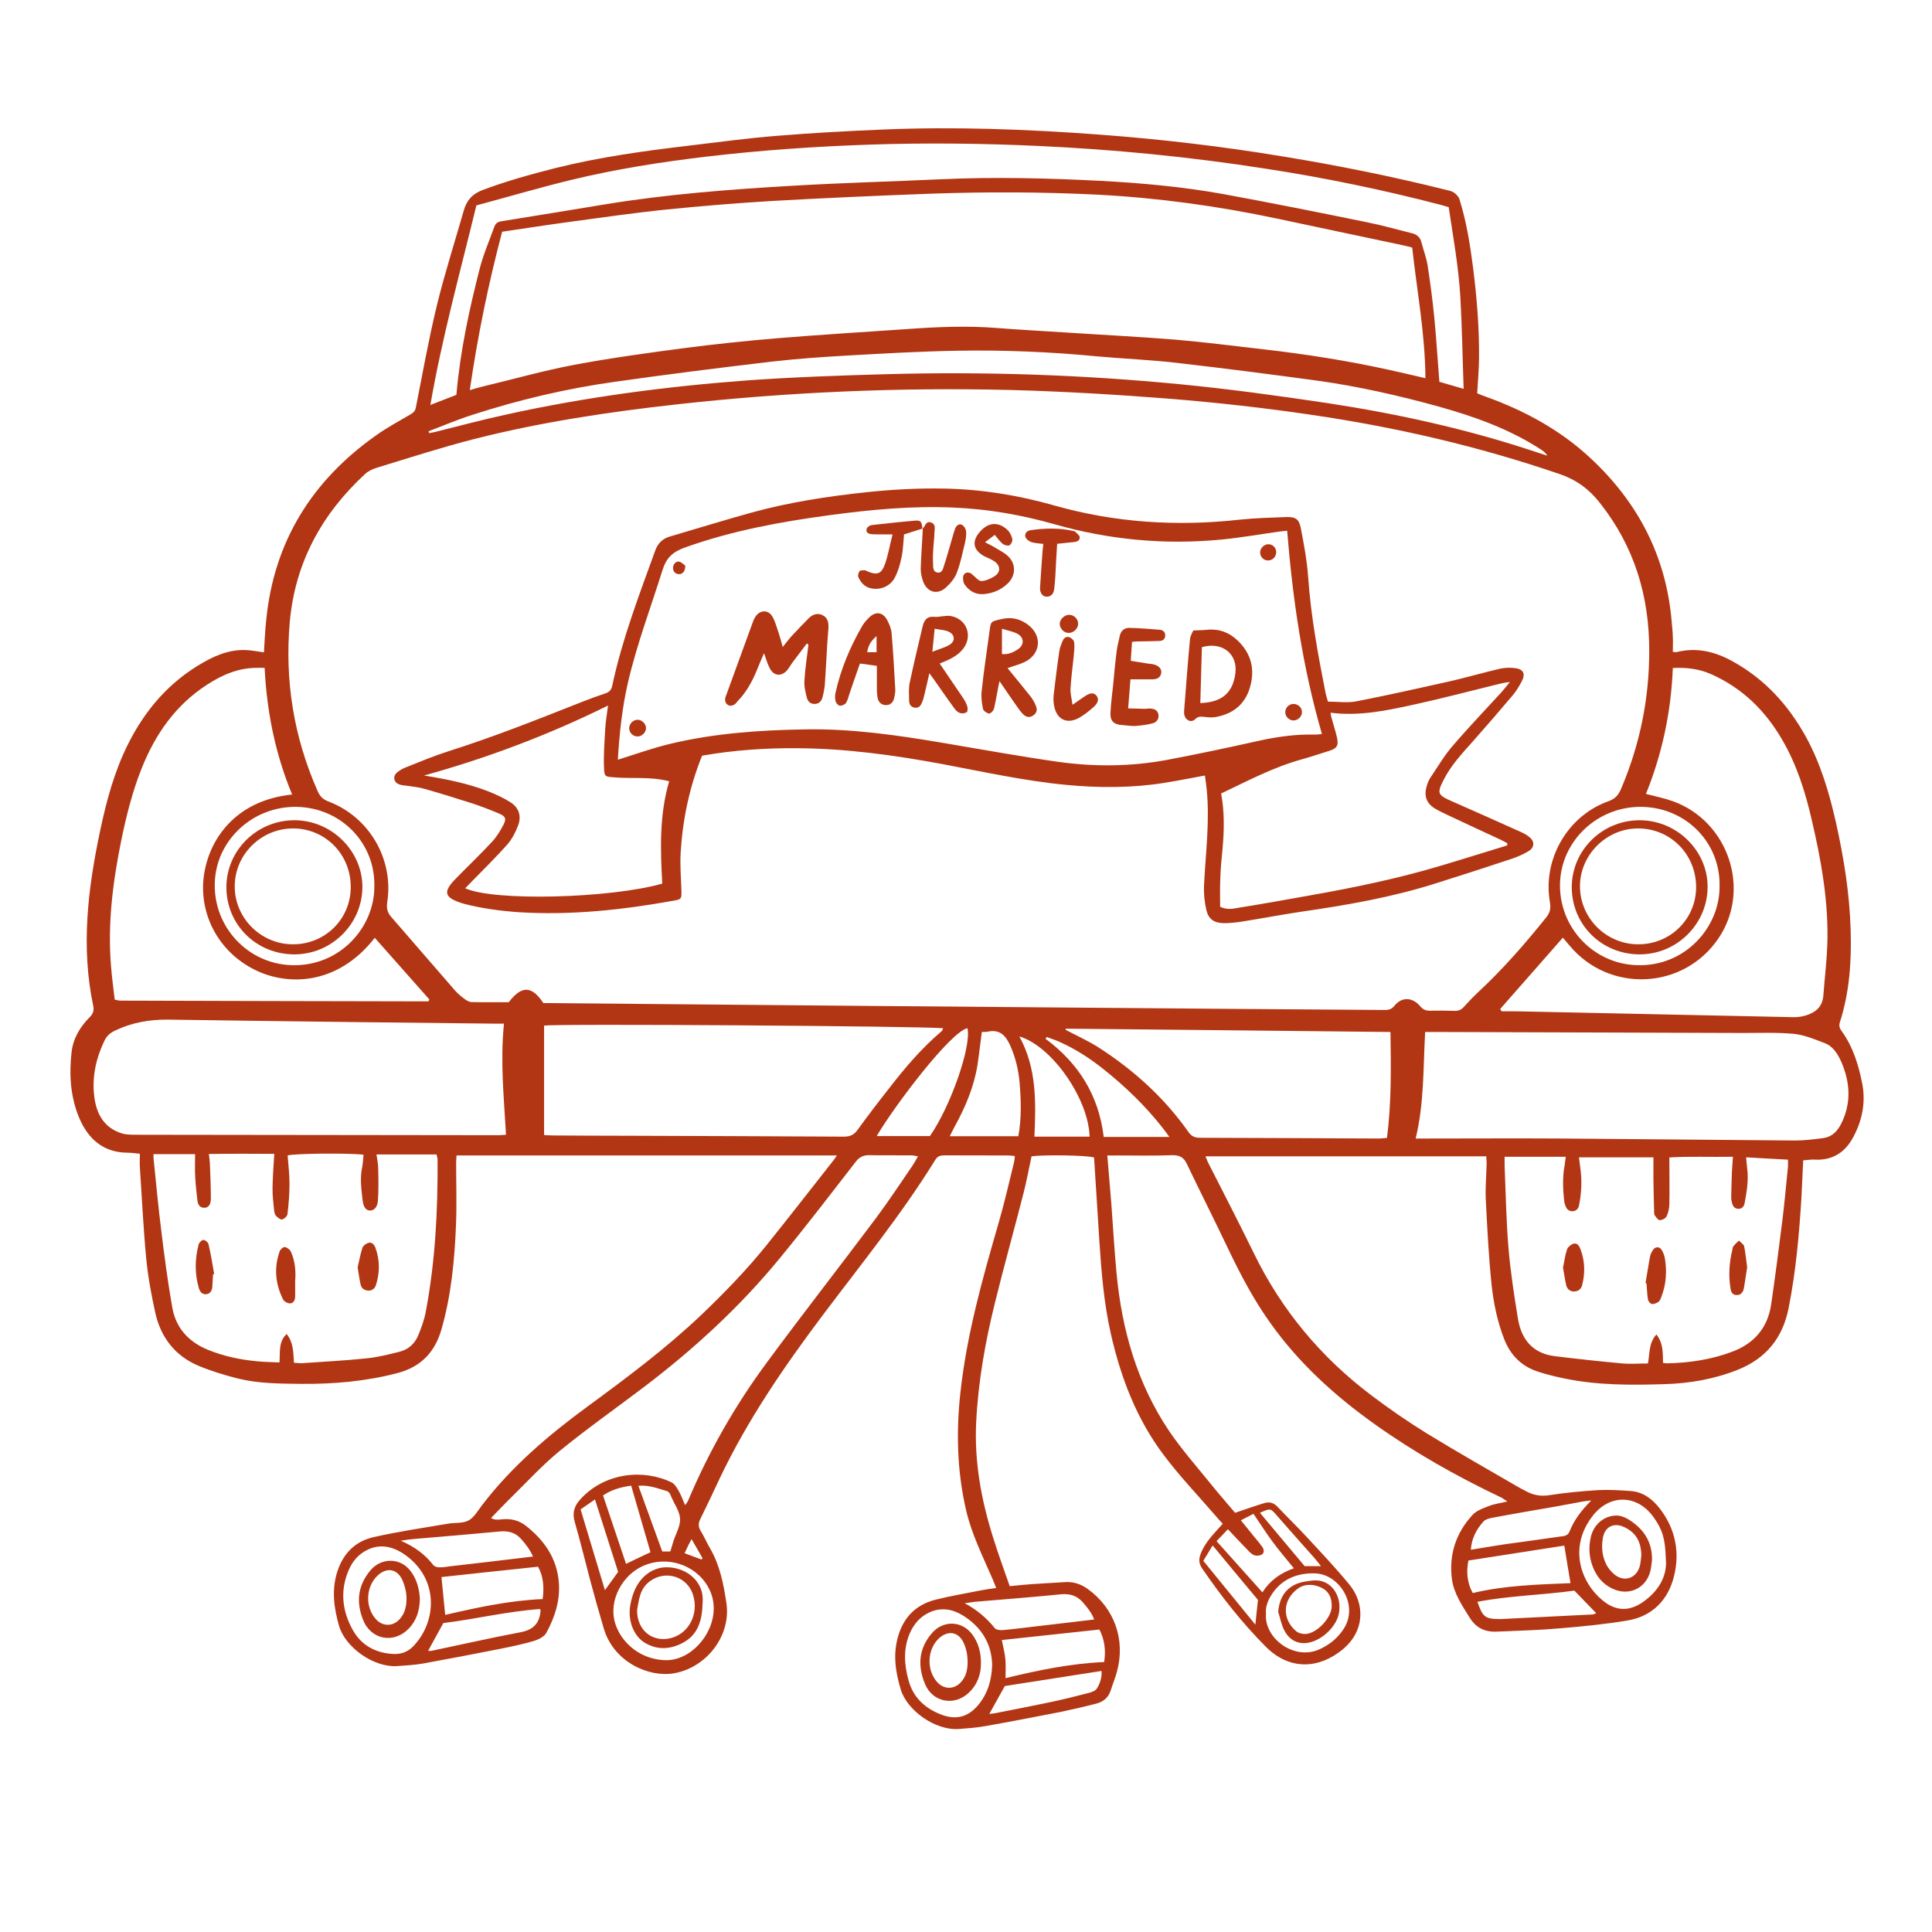 <svg xmlns="http://www.w3.org/2000/svg" xmlns:xlink="http://www.w3.org/1999/xlink" width="70" zoomAndPan="magnify" viewBox="0 0 52.5 52.5" height="70" preserveAspectRatio="xMidYMid meet" version="1.0"><defs><clipPath id="3ea89a1fd7"><path d="M 1.914 3.484 L 50.641 3.484 L 50.641 46.984 L 1.914 46.984 Z M 1.914 3.484 " clip-rule="nonzero"/></clipPath><clipPath id="77e59ff4b3"><path d="M 25 44 L 27 44 L 27 46.984 L 25 46.984 Z M 25 44 " clip-rule="nonzero"/></clipPath></defs><g clip-path="url(#3ea89a1fd7)"><path fill="#b23614" d="M 50.031 30.539 C 49.926 30.746 49.777 30.895 49.547 30.926 C 49.289 30.961 49.031 30.992 48.773 30.992 C 46.652 30.977 44.535 30.953 42.414 30.938 C 41.207 30.93 40 30.938 38.793 30.938 C 38.699 30.938 38.602 30.938 38.469 30.938 C 38.703 29.973 38.672 29.012 38.727 28.043 C 38.852 28.043 38.953 28.043 39.059 28.043 C 41.82 28.051 44.582 28.059 47.344 28.07 C 47.812 28.07 48.285 28.051 48.75 28.094 C 49.035 28.125 49.316 28.242 49.59 28.348 C 49.82 28.438 49.945 28.652 50.039 28.863 C 50.277 29.418 50.312 29.98 50.031 30.539 Z M 48.586 31.707 C 48.535 32.203 48.492 32.699 48.43 33.195 C 48.336 33.949 48.238 34.699 48.129 35.449 C 48.035 36.074 47.68 36.5 47.082 36.727 C 46.508 36.945 45.91 37.035 45.297 37.047 C 45.266 37.047 45.23 37.039 45.191 37.035 C 45.184 36.773 45.203 36.512 45.012 36.262 C 44.801 36.492 44.832 36.777 44.781 37.051 C 44.535 37.051 44.293 37.07 44.055 37.047 C 43.449 36.992 42.848 36.926 42.246 36.852 C 41.648 36.777 41.344 36.395 41.25 35.844 C 41.145 35.203 41.047 34.562 40.992 33.922 C 40.93 33.184 40.918 32.441 40.887 31.699 C 40.883 31.617 40.887 31.531 40.887 31.434 C 41.445 31.434 41.98 31.434 42.547 31.434 C 42.535 31.535 42.527 31.605 42.516 31.672 C 42.457 31.988 42.469 32.305 42.504 32.625 C 42.508 32.676 42.523 32.727 42.543 32.773 C 42.574 32.863 42.637 32.918 42.738 32.914 C 42.84 32.906 42.891 32.84 42.91 32.75 C 42.977 32.406 42.992 32.066 42.941 31.719 C 42.93 31.637 42.922 31.551 42.906 31.449 C 43.598 31.449 44.27 31.449 44.93 31.449 C 44.93 31.664 44.93 31.859 44.93 32.055 C 44.934 32.348 44.941 32.641 44.949 32.93 C 44.949 32.965 44.949 33.008 44.969 33.031 C 45.008 33.082 45.059 33.16 45.105 33.156 C 45.172 33.156 45.262 33.105 45.289 33.051 C 45.336 32.953 45.359 32.836 45.363 32.727 C 45.371 32.316 45.363 31.902 45.363 31.453 C 45.906 31.418 46.48 31.445 47.09 31.434 C 47.078 31.59 47.07 31.723 47.062 31.859 C 47.055 32.09 47.047 32.32 47.043 32.555 C 47.043 32.59 47.051 32.621 47.059 32.656 C 47.078 32.754 47.117 32.844 47.234 32.848 C 47.355 32.852 47.398 32.766 47.414 32.664 C 47.469 32.359 47.52 32.055 47.477 31.742 C 47.465 31.656 47.461 31.574 47.449 31.449 C 47.84 31.473 48.207 31.492 48.586 31.512 C 48.586 31.59 48.59 31.648 48.586 31.707 Z M 37.895 27.328 C 37.809 27.434 37.723 27.449 37.605 27.445 C 36.18 27.434 34.754 27.426 33.332 27.414 C 30.133 27.387 26.938 27.363 23.738 27.336 C 20.785 27.309 17.832 27.285 14.875 27.258 C 14.84 27.258 14.809 27.258 14.766 27.258 C 14.449 26.781 14.176 26.777 13.824 27.234 C 13.492 27.234 13.152 27.238 12.816 27.23 C 12.754 27.23 12.684 27.191 12.633 27.152 C 12.535 27.082 12.441 27.004 12.363 26.914 C 11.781 26.246 11.207 25.578 10.629 24.914 C 10.523 24.793 10.5 24.676 10.523 24.512 C 10.703 23.348 10.035 22.203 8.93 21.781 C 8.773 21.723 8.691 21.637 8.629 21.492 C 7.98 20.023 7.734 18.488 7.875 16.895 C 8.02 15.289 8.742 13.969 9.922 12.879 C 10.008 12.801 10.125 12.746 10.238 12.711 C 11.109 12.445 11.977 12.164 12.855 11.938 C 14.676 11.473 16.531 11.195 18.395 10.988 C 21.414 10.652 24.441 10.523 27.477 10.598 C 28.914 10.637 30.355 10.723 31.793 10.836 C 33.074 10.941 34.352 11.082 35.621 11.27 C 37.918 11.605 40.172 12.125 42.371 12.879 C 42.844 13.039 43.188 13.297 43.48 13.672 C 44.414 14.855 44.82 16.203 44.816 17.695 C 44.816 19 44.559 20.246 44.047 21.445 C 43.977 21.609 43.887 21.707 43.715 21.77 C 42.598 22.164 41.914 23.348 42.117 24.516 C 42.145 24.672 42.125 24.793 42.023 24.922 C 41.449 25.637 40.848 26.328 40.176 26.953 C 40.035 27.086 39.902 27.223 39.777 27.363 C 39.707 27.441 39.629 27.473 39.527 27.469 C 39.301 27.461 39.074 27.461 38.848 27.465 C 38.734 27.465 38.66 27.426 38.586 27.336 C 38.375 27.094 38.09 27.086 37.895 27.328 Z M 37.688 30.922 C 37.609 30.926 37.535 30.938 37.457 30.938 C 35.844 30.93 34.227 30.922 32.613 30.918 C 32.469 30.918 32.375 30.879 32.293 30.758 C 31.629 29.816 30.789 29.062 29.824 28.445 C 29.547 28.273 29.246 28.137 28.957 27.984 C 28.961 27.973 28.961 27.961 28.961 27.953 C 31.891 27.98 34.824 28.012 37.785 28.043 C 37.797 29.004 37.816 29.957 37.688 30.922 Z M 29.992 30.895 C 29.859 29.77 29.312 28.895 28.41 28.227 C 28.422 28.211 28.434 28.195 28.445 28.18 C 28.566 28.227 28.688 28.262 28.801 28.316 C 29.23 28.508 29.621 28.762 29.988 29.055 C 30.586 29.531 31.133 30.059 31.602 30.66 C 31.656 30.727 31.703 30.797 31.777 30.895 C 31.152 30.895 30.586 30.895 29.992 30.895 Z M 28.109 30.887 C 28.152 29.945 28.172 29.02 27.699 28.164 C 28.578 28.422 29.578 29.848 29.609 30.887 C 29.102 30.887 28.621 30.887 28.109 30.887 Z M 27.672 30.875 C 27.062 30.875 26.457 30.875 25.809 30.875 C 25.859 30.781 25.895 30.699 25.938 30.621 C 26.227 30.098 26.461 29.551 26.559 28.957 C 26.605 28.66 26.637 28.363 26.68 28.043 C 26.723 28.039 26.793 28.047 26.855 28.031 C 27.176 27.969 27.332 28.148 27.449 28.406 C 27.594 28.73 27.676 29.07 27.707 29.426 C 27.746 29.906 27.762 30.387 27.672 30.875 Z M 25.27 30.871 C 24.781 30.871 24.305 30.871 23.824 30.871 C 24.312 30.039 25.84 28.027 26.289 27.941 C 26.406 28.418 25.832 30.066 25.27 30.871 Z M 23.301 30.707 C 23.203 30.84 23.098 30.887 22.934 30.887 C 20.996 30.875 19.059 30.871 17.121 30.863 C 16.426 30.863 15.734 30.859 15.039 30.855 C 14.953 30.855 14.867 30.848 14.785 30.844 C 14.785 29.828 14.785 28.848 14.785 27.871 C 15.027 27.812 24.996 27.883 25.629 27.941 C 25.613 27.973 25.605 28.008 25.586 28.023 C 25.039 28.488 24.582 29.027 24.148 29.59 C 23.859 29.957 23.574 30.328 23.301 30.707 Z M 13.465 30.848 C 10.242 30.844 7.02 30.84 3.793 30.836 C 3.641 30.832 3.477 30.844 3.332 30.805 C 2.832 30.66 2.621 30.273 2.562 29.801 C 2.496 29.273 2.605 28.77 2.832 28.293 C 2.895 28.156 2.988 28.07 3.121 28.008 C 3.574 27.789 4.055 27.703 4.559 27.707 C 6.219 27.73 7.879 27.754 9.539 27.773 C 10.824 27.789 12.109 27.801 13.395 27.816 C 13.488 27.816 13.582 27.816 13.695 27.816 C 13.59 28.852 13.695 29.828 13.75 30.836 C 13.648 30.84 13.559 30.852 13.465 30.848 Z M 11.566 35.664 C 11.523 35.883 11.445 36.094 11.359 36.301 C 11.266 36.516 11.094 36.672 10.863 36.73 C 10.57 36.805 10.273 36.879 9.977 36.91 C 9.391 36.973 8.801 37 8.211 37.043 C 8.145 37.047 8.074 37.035 7.988 37.031 C 7.969 36.746 7.977 36.484 7.789 36.25 C 7.559 36.469 7.617 36.746 7.594 37.023 C 7.383 37.012 7.188 37.012 6.992 36.992 C 6.531 36.949 6.082 36.855 5.652 36.68 C 5.125 36.465 4.777 36.086 4.68 35.523 C 4.562 34.844 4.469 34.16 4.387 33.477 C 4.301 32.812 4.242 32.141 4.172 31.473 C 4.168 31.441 4.172 31.406 4.172 31.363 C 4.559 31.363 4.938 31.363 5.301 31.363 C 5.301 31.586 5.293 31.789 5.305 31.996 C 5.316 32.199 5.34 32.406 5.363 32.609 C 5.375 32.719 5.414 32.816 5.547 32.82 C 5.656 32.824 5.727 32.742 5.73 32.582 C 5.73 32.254 5.715 31.926 5.703 31.602 C 5.699 31.531 5.688 31.465 5.676 31.359 C 6.273 31.348 6.859 31.352 7.453 31.355 C 7.434 31.68 7.41 31.98 7.406 32.281 C 7.402 32.484 7.43 32.691 7.449 32.898 C 7.457 32.945 7.469 33.008 7.5 33.039 C 7.547 33.086 7.621 33.148 7.664 33.137 C 7.723 33.125 7.805 33.051 7.812 32.992 C 7.844 32.719 7.867 32.445 7.867 32.168 C 7.867 31.91 7.836 31.656 7.816 31.398 C 7.992 31.344 9.48 31.328 9.879 31.379 C 9.867 31.496 9.863 31.613 9.84 31.727 C 9.777 32.02 9.82 32.312 9.852 32.602 C 9.871 32.797 9.941 32.891 10.051 32.895 C 10.164 32.898 10.258 32.805 10.27 32.621 C 10.289 32.328 10.285 32.039 10.277 31.746 C 10.277 31.629 10.25 31.508 10.23 31.371 C 10.777 31.371 11.312 31.371 11.863 31.371 C 11.871 31.426 11.891 31.473 11.891 31.52 C 11.898 32.91 11.828 34.293 11.566 35.664 Z M 8.078 21.926 C 9.273 21.957 10.199 22.91 10.172 24.086 C 10.18 25.191 9.238 26.277 7.91 26.227 C 6.742 26.184 5.809 25.203 5.836 24.012 C 5.859 22.836 6.871 21.898 8.078 21.926 Z M 3.293 22.848 C 3.43 22.18 3.594 21.52 3.848 20.883 C 4.219 19.953 4.766 19.164 5.621 18.609 C 6.035 18.34 6.473 18.148 6.98 18.148 C 7.039 18.145 7.098 18.148 7.191 18.148 C 7.25 19.336 7.477 20.477 7.938 21.59 C 6.391 21.75 5.66 22.82 5.535 23.836 C 5.414 24.828 5.922 25.867 6.945 26.363 C 7.789 26.777 9.152 26.805 10.184 25.484 C 10.68 26.043 11.176 26.605 11.668 27.16 C 11.66 27.184 11.656 27.191 11.652 27.199 C 11.648 27.203 11.641 27.211 11.633 27.211 C 8.844 27.207 6.059 27.199 3.27 27.191 C 3.227 27.191 3.184 27.176 3.117 27.164 C 3.082 26.855 3.039 26.551 3.016 26.242 C 2.922 25.098 3.066 23.969 3.293 22.848 Z M 12.859 11.266 C 14.117 10.859 15.398 10.559 16.707 10.375 C 18.137 10.172 19.566 9.992 20.996 9.824 C 21.68 9.746 22.363 9.699 23.051 9.66 C 24.039 9.605 25.027 9.547 26.016 9.531 C 27.285 9.508 28.555 9.562 29.816 9.684 C 30.543 9.75 31.273 9.777 32 9.863 C 33.266 10.008 34.531 10.172 35.797 10.344 C 36.918 10.5 38.016 10.75 39.105 11.051 C 40.07 11.32 41.008 11.656 41.855 12.203 C 41.926 12.25 41.996 12.297 42.047 12.383 C 41.895 12.332 41.742 12.285 41.59 12.234 C 39.785 11.641 37.938 11.238 36.066 10.953 C 34.734 10.754 33.398 10.57 32.062 10.441 C 29.414 10.184 26.754 10.094 24.094 10.168 C 22.836 10.203 21.574 10.246 20.316 10.336 C 18.117 10.5 15.93 10.785 13.77 11.262 C 13.117 11.402 12.473 11.578 11.824 11.738 C 11.773 11.75 11.715 11.758 11.664 11.77 C 11.656 11.754 11.652 11.738 11.645 11.719 C 12.051 11.566 12.445 11.395 12.859 11.266 Z M 38.734 10.277 C 38.402 10.199 38.086 10.125 37.766 10.055 C 36.621 9.801 35.465 9.621 34.297 9.488 C 33.512 9.398 32.73 9.297 31.941 9.23 C 30.93 9.148 29.914 9.098 28.898 9.031 C 28.301 8.992 27.703 8.961 27.105 8.914 C 26.289 8.848 25.473 8.883 24.66 8.941 C 23.48 9.023 22.301 9.094 21.125 9.191 C 20.285 9.262 19.449 9.348 18.613 9.457 C 17.605 9.59 16.598 9.727 15.602 9.914 C 14.758 10.074 13.93 10.309 13.098 10.508 C 12.996 10.531 12.898 10.562 12.766 10.602 C 12.98 9.129 13.273 7.707 13.645 6.297 C 14.262 6.207 14.863 6.113 15.465 6.031 C 16.34 5.914 17.219 5.785 18.098 5.695 C 19.055 5.598 20.016 5.52 20.98 5.461 C 22.426 5.379 23.875 5.316 25.328 5.262 C 26.82 5.211 28.312 5.215 29.809 5.289 C 31.461 5.375 33.09 5.598 34.707 5.941 C 35.844 6.184 36.98 6.422 38.117 6.664 C 38.195 6.68 38.27 6.699 38.375 6.727 C 38.504 7.91 38.727 9.07 38.734 10.277 Z M 12.945 5.582 C 13.789 5.355 14.637 5.105 15.496 4.895 C 16.719 4.598 17.961 4.402 19.215 4.254 C 20.68 4.082 22.152 3.98 23.629 3.93 C 25.148 3.879 26.672 3.895 28.191 3.965 C 30.266 4.059 32.328 4.262 34.383 4.582 C 35.988 4.828 37.574 5.156 39.148 5.566 C 39.215 5.582 39.277 5.605 39.367 5.629 C 39.488 6.445 39.637 7.258 39.684 8.086 C 39.73 8.898 39.742 9.715 39.773 10.566 C 39.512 10.492 39.293 10.426 39.113 10.375 C 39.066 9.773 39.031 9.207 38.977 8.645 C 38.93 8.164 38.867 7.684 38.793 7.207 C 38.758 6.996 38.68 6.793 38.625 6.582 C 38.59 6.441 38.496 6.367 38.359 6.336 C 37.953 6.234 37.555 6.121 37.145 6.039 C 35.844 5.773 34.543 5.512 33.238 5.273 C 32.133 5.074 31.016 4.973 29.898 4.914 C 28.457 4.84 27.016 4.805 25.57 4.871 C 24.211 4.934 22.844 4.969 21.484 5.051 C 19.812 5.148 18.141 5.277 16.48 5.547 C 15.523 5.703 14.566 5.863 13.605 6.016 C 13.5 6.035 13.453 6.098 13.426 6.18 C 13.293 6.551 13.133 6.918 13.035 7.301 C 12.75 8.418 12.504 9.547 12.402 10.73 C 12.168 10.82 11.941 10.91 11.695 11.004 C 12.012 9.172 12.504 7.398 12.945 5.582 Z M 42.391 24.016 C 42.418 22.84 43.426 21.898 44.629 21.926 C 45.824 21.953 46.754 22.906 46.727 24.082 C 46.738 25.191 45.793 26.277 44.473 26.227 C 43.301 26.188 42.367 25.207 42.391 24.016 Z M 45.457 18.152 C 45.832 18.133 46.176 18.176 46.508 18.324 C 47.344 18.699 47.965 19.305 48.422 20.09 C 48.824 20.773 49.059 21.523 49.234 22.289 C 49.48 23.336 49.668 24.387 49.66 25.461 C 49.656 25.996 49.586 26.527 49.547 27.059 C 49.523 27.352 49.344 27.508 49.082 27.59 C 48.977 27.625 48.863 27.641 48.75 27.641 C 46.285 27.59 43.816 27.535 41.352 27.484 C 41.168 27.48 40.988 27.48 40.805 27.48 C 40.793 27.461 40.777 27.441 40.766 27.418 C 41.328 26.777 41.891 26.141 42.469 25.48 C 42.531 25.555 42.59 25.621 42.648 25.691 C 43.73 26.996 45.754 26.898 46.699 25.496 C 47.59 24.18 46.973 22.32 45.461 21.773 C 45.234 21.691 44.996 21.645 44.727 21.574 C 45.164 20.492 45.41 19.355 45.457 18.152 Z M 42.301 40.934 C 42.539 40.891 42.777 40.844 43.016 40.801 C 43.09 40.789 43.164 40.781 43.242 40.773 C 42.98 41.035 42.777 41.297 42.652 41.613 C 42.602 41.738 42.5 41.742 42.398 41.754 C 41.895 41.828 41.387 41.895 40.883 41.965 C 40.586 42.008 40.289 42.062 39.969 42.113 C 39.988 41.809 40.117 41.562 40.309 41.348 C 40.363 41.285 40.473 41.258 40.562 41.242 C 41.141 41.133 41.719 41.035 42.301 40.934 Z M 44.941 41.238 C 45.176 41.57 45.25 41.812 45.266 42.348 C 45.312 42.77 45.117 43.164 44.742 43.461 C 44.348 43.781 43.949 43.824 43.543 43.484 C 42.965 43.008 42.609 42.059 43.277 41.195 C 43.746 40.586 44.5 40.609 44.941 41.238 Z M 43.285 43.871 C 42.453 43.914 41.621 43.953 40.789 43.996 C 40.777 43.996 40.77 43.996 40.762 43.996 C 40.359 43.996 40.289 43.945 40.148 43.527 C 41.027 43.359 41.922 43.344 42.781 43.223 C 42.984 43.434 43.176 43.629 43.375 43.836 C 43.344 43.848 43.312 43.867 43.285 43.871 Z M 40.02 43.289 C 39.863 43.004 39.844 42.707 39.902 42.406 C 40.785 42.27 41.656 42.133 42.508 42 C 42.562 42.328 42.617 42.66 42.676 43.02 C 41.797 43.059 40.906 43.078 40.02 43.289 Z M 33.879 42.094 C 33.938 42.156 34 42.227 34.074 42.258 C 34.137 42.285 34.234 42.277 34.289 42.242 C 34.359 42.199 34.352 42.105 34.301 42.035 C 34.234 41.941 34.164 41.859 34.09 41.77 C 33.973 41.625 33.855 41.477 33.719 41.312 C 33.848 41.246 33.953 41.191 34.062 41.137 C 34.246 41.406 34.406 41.66 34.586 41.902 C 34.766 42.145 34.961 42.371 35.16 42.617 C 34.793 42.746 34.508 42.949 34.305 43.27 C 33.879 42.797 33.477 42.348 33.059 41.879 C 33.156 41.777 33.254 41.676 33.367 41.555 C 33.547 41.746 33.711 41.922 33.879 42.094 Z M 34.691 41.176 C 35.027 41.562 35.367 41.941 35.707 42.324 C 35.762 42.387 35.812 42.453 35.898 42.559 C 35.719 42.559 35.598 42.559 35.453 42.559 C 35.059 42.086 34.648 41.602 34.238 41.109 C 34.523 40.98 34.523 40.984 34.691 41.176 Z M 36.516 44.258 C 36.355 44.508 36.141 44.684 35.875 44.809 C 35.164 45.148 34.344 44.504 34.402 43.855 C 34.379 43.645 34.469 43.457 34.586 43.285 C 34.859 42.895 35.266 42.746 35.715 42.754 C 36.395 42.762 36.93 43.617 36.516 44.258 Z M 34.113 44.148 C 33.621 43.543 33.164 42.984 32.699 42.414 C 32.781 42.277 32.863 42.145 32.953 41.996 C 33.375 42.504 33.777 42.992 34.184 43.477 C 34.16 43.676 34.141 43.883 34.113 44.148 Z M 28.824 43.324 C 29.07 43.301 29.262 43.355 29.426 43.543 C 29.551 43.684 29.664 43.828 29.734 44.008 C 29.195 44.074 28.672 44.133 28.148 44.195 C 27.848 44.23 27.547 44.27 27.242 44.297 C 27.176 44.301 27.07 44.289 27.035 44.246 C 26.809 43.965 26.543 43.742 26.215 43.566 C 26.305 43.555 26.398 43.539 26.492 43.527 C 27.27 43.461 28.047 43.402 28.824 43.324 Z M 29.875 44.281 C 30.012 44.547 30.055 44.836 30.004 45.164 C 29.102 45.203 28.227 45.383 27.324 45.602 C 27.324 45.418 27.336 45.25 27.32 45.086 C 27.305 44.914 27.258 44.75 27.223 44.566 C 28.094 44.473 28.969 44.379 29.875 44.281 Z M 29.812 45.875 C 29.777 45.941 29.676 45.98 29.598 46 C 29.254 46.09 28.91 46.176 28.562 46.25 C 28.062 46.355 27.559 46.453 27.059 46.551 C 27.004 46.562 26.945 46.566 26.883 46.574 C 27.023 46.32 27.156 46.082 27.305 45.816 C 28.148 45.684 29.027 45.547 29.934 45.406 C 29.945 45.602 29.887 45.75 29.812 45.875 Z M 26.617 46.289 C 26.34 46.645 26.008 46.754 25.582 46.594 C 25.141 46.426 24.816 46.133 24.688 45.66 C 24.57 45.23 24.543 44.809 24.719 44.391 C 24.832 44.129 25.004 43.926 25.277 43.805 C 25.598 43.668 25.902 43.734 26.172 43.902 C 26.664 44.211 26.945 44.656 26.961 45.238 C 26.949 45.633 26.855 45.98 26.617 46.289 Z M 19.09 42.34 C 19.082 42.355 19.074 42.367 19.066 42.379 C 18.914 42.324 18.762 42.266 18.602 42.207 C 18.641 42.129 18.672 42.059 18.703 41.992 C 18.727 41.945 18.75 41.902 18.793 41.824 C 18.902 42.012 18.996 42.176 19.09 42.34 Z M 19.395 43.703 C 19.395 44.434 18.75 45.137 18.074 45.113 C 17.242 45.09 16.652 44.402 16.668 43.762 C 16.676 43.145 17.199 42.43 18.047 42.434 C 18.785 42.438 19.395 43.012 19.395 43.703 Z M 15.777 41.016 C 15.898 40.93 16.031 40.84 16.168 40.746 C 16.379 41.406 16.582 42.043 16.797 42.715 C 16.691 42.863 16.57 43.027 16.438 43.211 C 16.215 42.473 16 41.758 15.777 41.016 Z M 17.152 40.371 C 17.324 40.969 17.496 41.566 17.676 42.18 C 17.457 42.281 17.238 42.387 17.012 42.496 C 16.805 41.879 16.598 41.262 16.387 40.637 C 16.613 40.484 16.855 40.414 17.152 40.371 Z M 18.125 40.52 C 18.156 40.527 18.18 40.559 18.199 40.582 C 18.219 40.609 18.227 40.645 18.242 40.676 C 18.328 40.875 18.469 41.066 18.48 41.27 C 18.492 41.469 18.367 41.672 18.301 41.875 C 18.273 41.965 18.246 42.055 18.215 42.16 C 18.133 42.16 18.051 42.16 17.996 42.16 C 17.777 41.559 17.566 40.977 17.348 40.375 C 17.637 40.348 17.879 40.449 18.125 40.52 Z M 13.562 41.617 C 13.805 41.594 14 41.637 14.164 41.824 C 14.293 41.969 14.402 42.113 14.484 42.297 C 13.715 42.391 12.977 42.477 12.234 42.562 C 12.133 42.578 12.027 42.594 11.926 42.59 C 11.871 42.59 11.801 42.566 11.773 42.527 C 11.551 42.242 11.273 42.035 10.891 41.867 C 11.051 41.844 11.152 41.828 11.254 41.82 C 12.023 41.754 12.793 41.691 13.562 41.617 Z M 14.621 42.574 C 14.766 42.832 14.789 43.125 14.746 43.453 C 13.84 43.492 12.957 43.684 12.098 43.883 C 12.062 43.531 12.031 43.203 11.996 42.855 C 12.844 42.762 13.727 42.668 14.621 42.574 Z M 14.688 43.781 C 14.66 44.117 14.484 44.293 14.141 44.355 C 13.332 44.508 12.531 44.691 11.727 44.859 C 11.699 44.867 11.676 44.859 11.633 44.859 C 11.77 44.609 11.902 44.367 12.047 44.105 C 12.906 44 13.773 43.789 14.68 43.723 C 14.684 43.766 14.688 43.773 14.688 43.781 Z M 11.219 44.746 C 11.074 44.891 10.902 44.953 10.699 44.945 C 10.211 44.926 9.816 44.707 9.586 44.293 C 9.301 43.781 9.234 43.23 9.473 42.672 C 9.578 42.426 9.738 42.234 9.988 42.113 C 10.32 41.953 10.641 42.02 10.93 42.199 C 11.934 42.84 11.898 44.055 11.219 44.746 Z M 50.605 29.449 C 50.504 28.941 50.355 28.445 50.043 28.016 C 49.992 27.945 49.965 27.879 49.996 27.781 C 50.258 26.965 50.316 26.125 50.289 25.273 C 50.262 24.289 50.105 23.316 49.891 22.355 C 49.707 21.539 49.469 20.734 49.059 19.996 C 48.582 19.141 47.941 18.441 47.07 17.965 C 46.594 17.703 46.102 17.586 45.562 17.719 C 45.543 17.727 45.516 17.715 45.457 17.715 C 45.457 17.574 45.465 17.438 45.457 17.301 C 45.453 17.164 45.438 17.027 45.426 16.891 C 45.277 15.109 44.504 13.637 43.199 12.43 C 42.387 11.68 41.43 11.16 40.391 10.785 C 40.301 10.754 40.215 10.719 40.141 10.688 C 40.16 10.355 40.188 10.047 40.191 9.738 C 40.199 8.918 40.133 8.102 40.031 7.289 C 39.949 6.656 39.852 6.027 39.66 5.418 C 39.637 5.344 39.57 5.273 39.504 5.23 C 39.441 5.188 39.359 5.176 39.281 5.156 C 37.828 4.793 36.355 4.496 34.875 4.254 C 33.211 3.977 31.535 3.781 29.855 3.656 C 27.906 3.512 25.949 3.438 23.996 3.52 C 23.031 3.559 22.066 3.613 21.109 3.691 C 20.312 3.754 19.52 3.863 18.727 3.957 C 17.5 4.102 16.281 4.27 15.082 4.57 C 14.418 4.738 13.758 4.922 13.113 5.164 C 12.832 5.27 12.68 5.445 12.602 5.723 C 12.359 6.574 12.086 7.422 11.875 8.285 C 11.652 9.203 11.484 10.141 11.301 11.07 C 11.281 11.184 11.219 11.223 11.133 11.273 C 10.828 11.453 10.512 11.621 10.223 11.828 C 8.48 13.059 7.445 14.711 7.234 16.848 C 7.203 17.137 7.191 17.426 7.172 17.727 C 7.055 17.711 6.953 17.691 6.852 17.68 C 6.359 17.609 5.922 17.77 5.512 18.008 C 4.602 18.527 3.949 19.285 3.484 20.211 C 3.109 20.957 2.895 21.754 2.723 22.566 C 2.387 24.148 2.195 25.734 2.535 27.34 C 2.559 27.465 2.527 27.551 2.438 27.641 C 2.176 27.902 1.988 28.215 1.945 28.59 C 1.875 29.207 1.914 29.824 2.16 30.395 C 2.398 30.949 2.812 31.324 3.477 31.324 C 3.578 31.324 3.68 31.34 3.801 31.352 C 3.801 31.48 3.793 31.602 3.801 31.719 C 3.855 32.543 3.895 33.371 3.973 34.195 C 4.02 34.691 4.113 35.184 4.219 35.672 C 4.367 36.332 4.746 36.836 5.383 37.109 C 5.73 37.254 6.098 37.367 6.469 37.461 C 7.027 37.598 7.602 37.598 8.176 37.605 C 9.055 37.613 9.926 37.539 10.785 37.316 C 11.426 37.152 11.816 36.754 11.996 36.125 C 12.262 35.199 12.352 34.246 12.391 33.289 C 12.414 32.73 12.395 32.168 12.395 31.605 C 12.395 31.531 12.402 31.457 12.406 31.398 C 15.852 31.398 19.277 31.398 22.742 31.398 C 22.68 31.488 22.648 31.535 22.609 31.582 C 22.016 32.336 21.426 33.094 20.824 33.844 C 20.285 34.512 19.691 35.125 19.07 35.719 C 18.105 36.637 17.043 37.43 15.973 38.215 C 14.906 38.996 13.906 39.848 13.102 40.898 C 12.984 41.051 12.883 41.238 12.727 41.32 C 12.57 41.402 12.352 41.371 12.164 41.406 C 11.496 41.52 10.828 41.617 10.168 41.766 C 9.648 41.879 9.316 42.219 9.156 42.738 C 9.008 43.234 9.078 43.707 9.215 44.188 C 9.383 44.758 10.152 45.324 10.805 45.273 C 11.039 45.258 11.277 45.242 11.504 45.203 C 12.195 45.078 12.887 44.945 13.574 44.809 C 13.891 44.746 14.207 44.68 14.512 44.59 C 14.637 44.551 14.793 44.473 14.848 44.367 C 15.082 43.938 15.23 43.473 15.184 42.98 C 15.129 42.344 14.789 41.852 14.289 41.461 C 14.105 41.316 13.891 41.262 13.652 41.285 C 13.555 41.293 13.453 41.316 13.344 41.25 C 13.535 41.055 13.715 40.863 13.898 40.684 C 14.332 40.258 14.742 39.809 15.211 39.426 C 15.949 38.824 16.73 38.273 17.488 37.699 C 18.848 36.668 20.098 35.52 21.18 34.203 C 21.887 33.344 22.566 32.457 23.25 31.574 C 23.359 31.434 23.473 31.383 23.645 31.391 C 24.016 31.398 24.391 31.391 24.766 31.395 C 24.816 31.395 24.871 31.41 24.945 31.422 C 24.887 31.52 24.848 31.598 24.801 31.668 C 24.473 32.145 24.156 32.629 23.809 33.094 C 22.824 34.41 21.812 35.703 20.836 37.027 C 19.977 38.191 19.262 39.441 18.699 40.777 C 18.684 40.812 18.66 40.84 18.617 40.902 C 18.551 40.75 18.508 40.629 18.445 40.516 C 18.395 40.43 18.336 40.328 18.254 40.285 C 17.492 39.91 16.434 40.012 15.77 40.742 C 15.605 40.922 15.547 41.109 15.617 41.355 C 15.77 41.879 15.895 42.406 16.035 42.93 C 16.152 43.371 16.277 43.812 16.406 44.25 C 16.68 45.176 17.645 45.59 18.32 45.469 C 19.207 45.312 19.875 44.438 19.738 43.555 C 19.664 43.051 19.562 42.535 19.297 42.078 C 19.207 41.922 19.133 41.754 19.039 41.598 C 18.973 41.492 18.973 41.398 19.027 41.285 C 19.211 40.914 19.387 40.539 19.562 40.164 C 20.312 38.59 21.293 37.156 22.34 35.762 C 23.387 34.367 24.492 33.012 25.414 31.52 C 25.477 31.414 25.559 31.395 25.672 31.395 C 26.246 31.398 26.82 31.395 27.391 31.398 C 27.453 31.398 27.512 31.41 27.578 31.414 C 27.57 31.484 27.566 31.543 27.551 31.602 C 27.414 32.156 27.289 32.711 27.129 33.258 C 26.691 34.766 26.27 36.273 26.098 37.84 C 25.98 38.918 26.008 39.977 26.25 41.027 C 26.402 41.691 26.707 42.293 26.973 42.91 C 27.004 42.984 27.035 43.062 27.07 43.152 C 26.922 43.172 26.801 43.188 26.684 43.211 C 26.258 43.297 25.828 43.367 25.41 43.473 C 24.891 43.609 24.559 43.941 24.406 44.461 C 24.262 44.957 24.332 45.43 24.477 45.91 C 24.641 46.465 25.398 47.027 26.051 46.984 C 26.293 46.965 26.535 46.949 26.773 46.906 C 27.457 46.785 28.137 46.652 28.82 46.52 C 29.141 46.453 29.461 46.379 29.781 46.297 C 29.98 46.246 30.121 46.133 30.184 45.93 C 30.238 45.758 30.309 45.59 30.355 45.414 C 30.586 44.551 30.281 43.699 29.555 43.176 C 29.371 43.047 29.172 42.977 28.945 42.992 C 28.641 43.012 28.34 43.027 28.035 43.047 C 27.836 43.062 27.641 43.082 27.438 43.102 C 27.281 42.652 27.121 42.215 26.984 41.773 C 26.664 40.754 26.473 39.715 26.527 38.641 C 26.582 37.531 26.777 36.445 27.043 35.375 C 27.289 34.379 27.566 33.391 27.82 32.395 C 27.902 32.074 27.961 31.742 28.031 31.422 C 28.371 31.375 29.523 31.391 29.73 31.453 C 29.777 32.207 29.828 32.973 29.875 33.738 C 29.93 34.582 30 35.426 30.188 36.254 C 30.457 37.434 30.883 38.555 31.617 39.531 C 32.055 40.117 32.566 40.648 33.047 41.207 C 33.105 41.277 33.168 41.344 33.227 41.406 C 32.988 41.676 32.75 41.902 32.629 42.219 C 32.57 42.367 32.574 42.488 32.672 42.629 C 33.188 43.379 33.746 44.094 34.387 44.738 C 35.062 45.422 35.863 45.328 36.473 44.832 C 37.109 44.316 37.082 43.559 36.668 43.059 C 36.305 42.617 35.914 42.203 35.523 41.781 C 35.262 41.496 34.98 41.227 34.715 40.945 C 34.609 40.832 34.492 40.805 34.359 40.844 C 34.098 40.922 33.84 41.016 33.562 41.109 C 33.34 40.844 33.094 40.566 32.863 40.277 C 32.492 39.82 32.102 39.375 31.773 38.891 C 30.898 37.594 30.484 36.129 30.34 34.59 C 30.281 33.961 30.246 33.332 30.199 32.707 C 30.164 32.285 30.129 31.863 30.09 31.398 C 30.191 31.398 30.277 31.402 30.363 31.398 C 30.859 31.398 31.355 31.41 31.848 31.391 C 32.055 31.387 32.168 31.449 32.254 31.633 C 32.621 32.402 33.008 33.164 33.375 33.938 C 33.711 34.641 34.07 35.324 34.527 35.961 C 35.301 37.047 36.27 37.926 37.348 38.695 C 38.426 39.465 39.57 40.109 40.766 40.68 C 40.82 40.703 40.871 40.742 40.961 40.801 C 40.762 40.848 40.605 40.867 40.465 40.922 C 40.305 40.984 40.125 41.047 40.016 41.164 C 39.566 41.652 39.371 42.238 39.453 42.902 C 39.504 43.297 39.727 43.621 39.934 43.953 C 40.113 44.246 40.367 44.359 40.699 44.336 C 40.742 44.332 40.785 44.336 40.828 44.332 C 41.359 44.309 41.887 44.293 42.414 44.246 C 43.02 44.195 43.625 44.137 44.227 44.035 C 44.902 43.922 45.332 43.473 45.488 42.836 C 45.652 42.188 45.531 41.547 45.105 40.996 C 44.906 40.738 44.652 40.539 44.305 40.516 C 44.012 40.496 43.719 40.477 43.426 40.492 C 42.984 40.52 42.543 40.562 42.105 40.629 C 41.867 40.668 41.66 40.629 41.457 40.516 C 41.398 40.48 41.332 40.453 41.273 40.418 C 40.434 39.93 39.59 39.453 38.762 38.945 C 38.246 38.625 37.746 38.281 37.262 37.914 C 35.891 36.879 34.82 35.594 34.07 34.051 C 33.664 33.219 33.238 32.398 32.82 31.574 C 32.797 31.523 32.777 31.473 32.758 31.422 C 35.309 31.422 37.844 31.422 40.387 31.422 C 40.391 31.496 40.398 31.547 40.398 31.598 C 40.391 31.934 40.359 32.27 40.375 32.605 C 40.414 33.371 40.453 34.141 40.531 34.902 C 40.586 35.414 40.691 35.926 40.883 36.41 C 41.055 36.836 41.355 37.133 41.793 37.273 C 42.031 37.352 42.277 37.41 42.523 37.461 C 43.414 37.645 44.32 37.641 45.223 37.613 C 45.914 37.594 46.586 37.477 47.23 37.219 C 47.996 36.91 48.441 36.355 48.602 35.555 C 48.801 34.555 48.891 33.543 48.953 32.527 C 48.969 32.203 48.984 31.875 49 31.531 C 49.117 31.523 49.223 31.504 49.324 31.512 C 49.805 31.535 50.145 31.305 50.359 30.902 C 50.602 30.453 50.703 29.961 50.605 29.449 " fill-opacity="1" fill-rule="nonzero"/></g><path fill="#b23614" d="M 33.699 24.66 C 33.531 24.688 33.359 24.738 33.156 24.641 C 33.156 24.395 33.148 24.141 33.16 23.883 C 33.168 23.617 33.191 23.352 33.219 23.086 C 33.266 22.578 33.277 22.07 33.184 21.562 C 33.906 21.219 34.602 20.848 35.367 20.637 C 35.617 20.566 35.863 20.484 36.113 20.406 C 36.328 20.34 36.379 20.266 36.332 20.043 C 36.289 19.859 36.23 19.68 36.18 19.496 C 36.168 19.457 36.164 19.418 36.156 19.367 C 36.918 19.465 37.641 19.316 38.359 19.16 C 39.098 19 39.828 18.809 40.559 18.629 C 40.707 18.594 40.855 18.547 41.027 18.535 C 40.949 18.629 40.879 18.723 40.801 18.809 C 40.352 19.301 39.891 19.781 39.457 20.289 C 39.234 20.551 39.059 20.852 38.867 21.137 C 38.82 21.207 38.789 21.293 38.766 21.375 C 38.691 21.633 38.766 21.836 38.996 21.973 C 39.121 22.047 39.258 22.109 39.391 22.172 C 39.844 22.387 40.301 22.598 40.758 22.809 C 40.828 22.84 40.891 22.879 40.961 22.914 C 40.957 22.934 40.957 22.953 40.957 22.973 C 40.352 23.156 39.75 23.348 39.145 23.527 C 37.98 23.875 36.793 24.121 35.594 24.332 C 34.965 24.445 34.332 24.559 33.699 24.66 Z M 31.719 20.648 C 30.738 20.832 29.746 20.84 28.762 20.703 C 27.715 20.555 26.672 20.363 25.629 20.188 C 24.387 19.977 23.137 19.797 21.875 19.82 C 20.641 19.84 19.406 19.926 18.203 20.215 C 17.734 20.328 17.277 20.492 16.789 20.645 C 16.832 19.93 16.906 19.234 17.062 18.555 C 17.305 17.508 17.684 16.508 18.004 15.488 C 18.109 15.152 18.285 14.996 18.609 14.879 C 19.883 14.422 21.203 14.18 22.539 14 C 23.66 13.848 24.781 13.742 25.914 13.793 C 26.848 13.832 27.762 13.992 28.656 14.246 C 30.137 14.668 31.641 14.809 33.168 14.664 C 33.711 14.613 34.25 14.516 34.793 14.441 C 34.852 14.434 34.906 14.43 34.977 14.422 C 35.129 16.293 35.395 18.129 35.922 19.945 C 35.844 19.953 35.777 19.965 35.715 19.961 C 35.18 19.949 34.66 20.027 34.141 20.145 C 33.336 20.324 32.527 20.496 31.719 20.648 Z M 17.996 24.012 C 16.57 24.414 13.418 24.496 12.641 24.137 C 12.711 24.066 12.773 24.004 12.836 23.938 C 13.156 23.609 13.484 23.289 13.789 22.945 C 13.914 22.801 14.008 22.617 14.078 22.434 C 14.176 22.176 14.102 21.949 13.871 21.801 C 13.691 21.684 13.488 21.594 13.289 21.512 C 12.723 21.289 12.129 21.172 11.523 21.074 C 13.238 20.598 14.895 19.977 16.523 19.172 C 16.492 19.406 16.457 19.617 16.445 19.824 C 16.426 20.176 16.398 20.527 16.414 20.879 C 16.422 21.121 16.461 21.105 16.707 21.125 C 17.188 21.164 17.676 21.098 18.184 21.23 C 17.914 22.148 17.945 23.086 17.996 24.012 Z M 41.082 23.336 C 41.238 23.285 41.391 23.215 41.531 23.133 C 41.688 23.043 41.711 22.883 41.582 22.766 C 41.508 22.699 41.414 22.645 41.32 22.605 C 40.695 22.324 40.07 22.043 39.445 21.77 C 39.059 21.598 39.043 21.555 39.238 21.176 C 39.434 20.793 39.723 20.484 40.004 20.168 C 40.379 19.746 40.746 19.32 41.109 18.891 C 41.203 18.781 41.277 18.652 41.348 18.523 C 41.465 18.305 41.398 18.176 41.145 18.152 C 41.02 18.141 40.883 18.145 40.758 18.172 C 40.293 18.281 39.836 18.414 39.371 18.52 C 38.535 18.707 37.695 18.895 36.852 19.059 C 36.613 19.105 36.355 19.066 36.086 19.066 C 36.062 18.984 36.039 18.914 36.023 18.84 C 35.816 17.793 35.621 16.742 35.547 15.672 C 35.516 15.234 35.434 14.801 35.352 14.371 C 35.301 14.098 35.211 14.043 34.934 14.051 C 34.52 14.066 34.102 14.078 33.688 14.121 C 31.973 14.312 30.289 14.203 28.629 13.73 C 27.664 13.457 26.68 13.297 25.676 13.277 C 24.961 13.262 24.25 13.301 23.543 13.375 C 22.488 13.488 21.441 13.648 20.418 13.93 C 19.676 14.137 18.938 14.363 18.195 14.582 C 18 14.641 17.875 14.766 17.805 14.961 C 17.367 16.172 16.906 17.371 16.637 18.633 C 16.613 18.75 16.555 18.809 16.445 18.844 C 16.23 18.914 16.02 18.992 15.812 19.074 C 14.609 19.551 13.41 20.027 12.176 20.418 C 11.797 20.539 11.43 20.691 11.059 20.84 C 10.961 20.875 10.867 20.926 10.789 20.992 C 10.664 21.098 10.699 21.266 10.852 21.316 C 10.926 21.344 11.008 21.344 11.082 21.355 C 11.238 21.379 11.395 21.395 11.543 21.438 C 11.977 21.562 12.406 21.695 12.836 21.832 C 13.082 21.914 13.328 22.008 13.566 22.109 C 13.738 22.184 13.766 22.246 13.68 22.414 C 13.594 22.578 13.492 22.746 13.363 22.883 C 13.051 23.219 12.719 23.535 12.398 23.863 C 12.324 23.938 12.254 24.012 12.199 24.102 C 12.113 24.238 12.141 24.348 12.281 24.43 C 12.383 24.488 12.5 24.531 12.617 24.562 C 13.105 24.688 13.602 24.754 14.105 24.789 C 15.512 24.875 16.898 24.727 18.277 24.48 C 18.527 24.438 18.523 24.43 18.516 24.176 C 18.504 23.844 18.477 23.504 18.496 23.172 C 18.551 22.273 18.73 21.398 19.078 20.535 C 19.941 20.383 20.809 20.324 21.676 20.332 C 22.992 20.34 24.293 20.52 25.582 20.758 C 26.707 20.969 27.828 21.219 28.969 21.328 C 29.863 21.414 30.758 21.414 31.645 21.273 C 32.004 21.215 32.359 21.145 32.742 21.074 C 32.758 21.195 32.777 21.312 32.789 21.434 C 32.879 22.305 32.762 23.172 32.719 24.039 C 32.707 24.27 32.73 24.508 32.781 24.73 C 32.844 24.984 32.996 25.082 33.258 25.086 C 33.414 25.086 33.57 25.07 33.727 25.047 C 34.266 24.961 34.801 24.859 35.344 24.777 C 36.59 24.598 37.828 24.383 39.031 24 C 39.715 23.785 40.402 23.562 41.082 23.336 " fill-opacity="1" fill-rule="nonzero"/><path fill="#b23614" d="M 7.906 34.016 C 7.879 33.957 7.801 33.895 7.738 33.887 C 7.695 33.883 7.613 33.953 7.598 34.008 C 7.441 34.453 7.484 34.891 7.691 35.309 C 7.719 35.363 7.809 35.418 7.875 35.418 C 7.973 35.422 8.016 35.332 8.02 35.238 C 8.023 35.098 8.02 34.961 8.02 34.824 C 8.043 34.547 8.02 34.27 7.906 34.016 " fill-opacity="1" fill-rule="nonzero"/><path fill="#b23614" d="M 10.012 33.773 C 9.945 33.793 9.867 33.852 9.848 33.91 C 9.789 34.09 9.758 34.277 9.719 34.438 C 9.746 34.609 9.766 34.754 9.797 34.898 C 9.816 35 9.891 35.062 9.996 35.07 C 10.105 35.078 10.184 35.02 10.215 34.922 C 10.324 34.582 10.324 34.246 10.203 33.91 C 10.172 33.824 10.109 33.746 10.012 33.773 " fill-opacity="1" fill-rule="nonzero"/><path fill="#b23614" d="M 5.531 33.695 C 5.484 33.691 5.41 33.766 5.398 33.816 C 5.293 34.215 5.289 34.613 5.406 35.012 C 5.438 35.109 5.5 35.184 5.613 35.168 C 5.723 35.152 5.762 35.062 5.77 34.961 C 5.777 34.852 5.781 34.738 5.789 34.629 C 5.797 34.625 5.809 34.625 5.82 34.621 C 5.773 34.352 5.73 34.082 5.668 33.816 C 5.66 33.766 5.582 33.695 5.531 33.695 " fill-opacity="1" fill-rule="nonzero"/><path fill="#b23614" d="M 45.152 33.961 C 45.094 33.875 44.996 33.871 44.93 33.949 C 44.891 34.004 44.855 34.07 44.84 34.133 C 44.793 34.379 44.758 34.625 44.715 34.867 C 44.723 34.871 44.734 34.871 44.742 34.875 C 44.754 35.02 44.758 35.168 44.781 35.312 C 44.789 35.359 44.848 35.43 44.887 35.434 C 44.945 35.441 45.02 35.41 45.07 35.375 C 45.105 35.348 45.129 35.289 45.145 35.242 C 45.281 34.895 45.301 34.535 45.238 34.176 C 45.223 34.102 45.191 34.023 45.152 33.961 " fill-opacity="1" fill-rule="nonzero"/><path fill="#b23614" d="M 42.758 33.797 C 42.688 33.816 42.605 33.887 42.582 33.953 C 42.527 34.113 42.508 34.285 42.473 34.445 C 42.504 34.613 42.523 34.766 42.559 34.918 C 42.582 35.027 42.66 35.098 42.781 35.094 C 42.891 35.09 42.965 35.027 42.992 34.926 C 43.078 34.594 43.07 34.262 42.945 33.938 C 42.914 33.855 42.855 33.766 42.758 33.797 " fill-opacity="1" fill-rule="nonzero"/><path fill="#b23614" d="M 47.254 33.711 C 47.203 33.762 47.145 33.809 47.102 33.867 C 47.082 33.891 47.082 33.93 47.074 33.965 C 46.992 34.301 46.969 34.641 47.02 34.984 C 47.035 35.082 47.051 35.176 47.172 35.191 C 47.301 35.203 47.363 35.121 47.387 35.012 C 47.422 34.82 47.445 34.625 47.477 34.438 C 47.449 34.238 47.434 34.051 47.395 33.867 C 47.383 33.809 47.301 33.766 47.254 33.711 " fill-opacity="1" fill-rule="nonzero"/><path fill="#b23614" d="M 7.965 22.512 C 8.84 22.512 9.535 23.219 9.531 24.105 C 9.531 24.977 8.832 25.664 7.957 25.66 C 7.086 25.66 6.367 24.938 6.379 24.07 C 6.387 23.211 7.102 22.512 7.965 22.512 Z M 7.992 25.934 C 9 25.938 9.836 25.121 9.848 24.117 C 9.855 23.125 9.012 22.289 8 22.289 C 6.984 22.289 6.152 23.105 6.152 24.109 C 6.152 25.125 6.961 25.93 7.992 25.934 " fill-opacity="1" fill-rule="nonzero"/><path fill="#b23614" d="M 44.527 22.512 C 45.406 22.52 46.094 23.227 46.09 24.113 C 46.086 24.98 45.383 25.668 44.508 25.66 C 43.645 25.656 42.938 24.949 42.934 24.09 C 42.93 23.227 43.66 22.504 44.527 22.512 Z M 44.547 25.934 C 45.559 25.938 46.395 25.117 46.402 24.113 C 46.414 23.125 45.57 22.289 44.555 22.289 C 43.539 22.289 42.711 23.105 42.711 24.109 C 42.711 25.125 43.52 25.93 44.547 25.934 " fill-opacity="1" fill-rule="nonzero"/><g clip-path="url(#77e59ff4b3)"><path fill="#b23614" d="M 26.094 45.73 C 25.91 45.914 25.648 45.906 25.473 45.715 C 25.172 45.391 25.191 44.824 25.512 44.523 C 25.766 44.285 26.062 44.344 26.195 44.664 C 26.227 44.734 26.25 44.809 26.266 44.883 C 26.285 44.965 26.289 45.055 26.293 45.105 C 26.301 45.359 26.258 45.566 26.094 45.73 Z M 26.414 44.406 C 26.133 44.035 25.625 44.027 25.324 44.379 C 24.961 44.801 24.934 45.266 25.133 45.754 C 25.34 46.262 25.934 46.371 26.328 45.996 C 26.562 45.773 26.66 45.496 26.656 45.18 C 26.656 44.898 26.586 44.633 26.414 44.406 " fill-opacity="1" fill-rule="nonzero"/></g><path fill="#b23614" d="M 10.852 44.008 C 10.668 44.203 10.395 44.199 10.215 44 C 9.914 43.664 9.938 43.113 10.266 42.809 C 10.52 42.574 10.812 42.637 10.945 42.961 C 10.98 43.047 11.008 43.141 11.027 43.23 C 11.043 43.309 11.043 43.387 11.047 43.422 C 11.047 43.668 10.996 43.855 10.852 44.008 Z M 11.145 42.676 C 10.867 42.324 10.359 42.328 10.07 42.668 C 9.723 43.078 9.672 43.531 9.867 44.02 C 10.082 44.562 10.707 44.676 11.113 44.25 C 11.32 44.031 11.402 43.766 11.41 43.445 C 11.395 43.184 11.328 42.906 11.145 42.676 " fill-opacity="1" fill-rule="nonzero"/><path fill="#b23614" d="M 43.555 41.801 C 43.605 41.48 43.863 41.359 44.152 41.504 C 44.457 41.656 44.59 41.887 44.602 42.258 C 44.586 42.367 44.586 42.484 44.551 42.586 C 44.449 42.891 44.145 42.992 43.887 42.797 C 43.797 42.727 43.711 42.629 43.656 42.527 C 43.539 42.301 43.512 42.051 43.555 41.801 Z M 43.277 42.562 C 43.379 42.832 43.547 43.043 43.812 43.168 C 44.258 43.383 44.73 43.164 44.848 42.688 C 44.871 42.594 44.875 42.5 44.891 42.406 C 44.906 41.895 44.656 41.531 44.234 41.277 C 44.137 41.219 44.008 41.176 43.895 41.184 C 43.559 41.203 43.301 41.445 43.227 41.773 C 43.168 42.043 43.18 42.305 43.277 42.562 " fill-opacity="1" fill-rule="nonzero"/><path fill="#b23614" d="M 18.168 44.527 C 17.695 44.609 17.309 44.281 17.312 43.754 C 17.363 43.488 17.375 43.168 17.676 42.957 C 18.102 42.66 18.676 42.844 18.832 43.336 C 19.004 43.879 18.695 44.434 18.168 44.527 Z M 18.012 42.594 C 17.887 42.609 17.758 42.656 17.652 42.723 C 17.336 42.93 17.195 43.25 17.129 43.609 C 17.055 44.004 17.199 44.441 17.516 44.637 C 17.863 44.848 18.23 44.824 18.578 44.629 C 18.969 44.41 19.082 44.039 19.094 43.531 C 19.137 42.926 18.574 42.539 18.012 42.594 " fill-opacity="1" fill-rule="nonzero"/><path fill="#b23614" d="M 35.926 43.152 C 36.121 43.254 36.191 43.434 36.188 43.648 C 36.188 43.953 35.793 44.383 35.48 44.402 C 35.395 44.406 35.281 44.379 35.219 44.324 C 34.816 43.98 34.863 43.449 35.281 43.16 C 35.465 43.031 35.711 43.043 35.926 43.152 Z M 34.734 43.801 C 34.789 43.973 34.82 44.152 34.902 44.309 C 35.02 44.535 35.223 44.672 35.492 44.648 C 35.867 44.613 36.273 44.254 36.371 43.895 C 36.48 43.469 36.262 43.035 35.875 42.957 C 35.742 42.93 35.598 42.957 35.465 42.977 C 35.012 43.051 34.77 43.344 34.734 43.801 " fill-opacity="1" fill-rule="nonzero"/><path fill="#b23614" d="M 22.34 16.711 C 22.207 16.652 22.078 16.699 21.98 16.797 C 21.816 16.961 21.656 17.129 21.496 17.301 C 21.426 17.379 21.363 17.465 21.27 17.582 C 21.227 17.426 21.199 17.32 21.164 17.215 C 21.113 17.07 21.074 16.914 21.004 16.781 C 20.891 16.555 20.641 16.562 20.516 16.777 C 20.48 16.836 20.457 16.906 20.434 16.969 C 20.207 17.59 19.98 18.215 19.754 18.836 C 19.734 18.891 19.707 18.949 19.703 19.008 C 19.703 19.152 19.836 19.223 19.957 19.145 C 19.992 19.121 20.02 19.082 20.047 19.051 C 20.305 18.785 20.469 18.465 20.602 18.125 C 20.648 18.008 20.699 17.895 20.762 17.75 C 20.82 17.914 20.855 18.039 20.914 18.152 C 21.023 18.375 21.234 18.395 21.395 18.207 C 21.449 18.141 21.488 18.062 21.543 17.992 C 21.668 17.824 21.797 17.656 21.926 17.484 C 21.941 17.496 21.953 17.508 21.969 17.52 C 21.93 17.844 21.879 18.168 21.859 18.492 C 21.848 18.652 21.887 18.816 21.93 18.973 C 21.953 19.066 22.031 19.133 22.145 19.129 C 22.254 19.125 22.32 19.055 22.348 18.957 C 22.379 18.844 22.402 18.723 22.414 18.605 C 22.441 18.234 22.457 17.863 22.48 17.496 C 22.488 17.348 22.504 17.203 22.512 17.059 C 22.52 16.91 22.488 16.777 22.34 16.711 " fill-opacity="1" fill-rule="nonzero"/><path fill="#b23614" d="M 33.57 18.293 C 33.504 18.824 33.207 19.086 32.617 19.105 C 32.633 18.594 32.645 18.082 32.66 17.586 C 33.215 17.426 33.637 17.773 33.57 18.293 Z M 32.809 17.113 C 32.695 17.125 32.582 17.125 32.426 17.133 C 32.402 17.188 32.344 17.281 32.336 17.375 C 32.277 18.008 32.23 18.641 32.18 19.277 C 32.176 19.328 32.172 19.379 32.184 19.43 C 32.219 19.578 32.371 19.648 32.477 19.543 C 32.57 19.449 32.656 19.477 32.758 19.484 C 32.852 19.496 32.949 19.5 33.039 19.484 C 33.504 19.398 33.828 19.145 33.965 18.684 C 34.109 18.191 34.004 17.766 33.637 17.41 C 33.406 17.188 33.133 17.082 32.809 17.113 " fill-opacity="1" fill-rule="nonzero"/><path fill="#b23614" d="M 27.66 17.645 C 27.535 17.727 27.395 17.793 27.227 17.773 C 27.227 17.555 27.227 17.344 27.227 17.086 C 27.391 17.137 27.523 17.16 27.633 17.215 C 27.832 17.312 27.844 17.52 27.66 17.645 Z M 27.969 17.004 C 27.742 16.816 27.484 16.754 27.191 16.828 C 26.926 16.891 26.926 16.883 26.891 17.141 C 26.816 17.688 26.734 18.23 26.676 18.777 C 26.656 18.938 26.68 19.105 26.711 19.262 C 26.723 19.316 26.812 19.379 26.875 19.391 C 26.91 19.398 26.992 19.32 27.008 19.266 C 27.051 19.102 27.074 18.93 27.109 18.762 C 27.121 18.691 27.137 18.625 27.16 18.508 C 27.34 18.773 27.484 18.984 27.633 19.195 C 27.688 19.273 27.742 19.352 27.812 19.418 C 27.887 19.488 27.977 19.508 28.07 19.445 C 28.168 19.387 28.191 19.293 28.156 19.199 C 28.121 19.105 28.07 19.012 28.008 18.93 C 27.805 18.672 27.594 18.422 27.379 18.156 C 27.551 18.094 27.711 18.055 27.855 17.984 C 28.27 17.773 28.324 17.301 27.969 17.004 " fill-opacity="1" fill-rule="nonzero"/><path fill="#b23614" d="M 25.801 17.523 C 25.672 17.598 25.523 17.637 25.336 17.711 C 25.359 17.48 25.375 17.309 25.398 17.086 C 25.547 17.113 25.672 17.117 25.777 17.164 C 25.953 17.246 25.965 17.422 25.801 17.523 Z M 26.176 17.625 C 26.445 17.273 26.262 16.805 25.824 16.738 C 25.684 16.719 25.531 16.773 25.387 16.762 C 25.18 16.742 25.109 16.863 25.07 17.027 C 24.949 17.535 24.828 18.047 24.719 18.559 C 24.688 18.711 24.703 18.871 24.703 19.023 C 24.703 19.129 24.742 19.215 24.859 19.23 C 24.977 19.246 25.027 19.164 25.062 19.07 C 25.082 19.023 25.098 18.973 25.109 18.922 C 25.156 18.727 25.203 18.527 25.254 18.293 C 25.312 18.371 25.348 18.426 25.387 18.477 C 25.566 18.73 25.742 18.988 25.926 19.238 C 25.965 19.293 26.016 19.352 26.078 19.371 C 26.133 19.395 26.215 19.387 26.266 19.355 C 26.297 19.34 26.301 19.246 26.285 19.199 C 26.262 19.117 26.219 19.039 26.172 18.969 C 25.965 18.664 25.758 18.359 25.535 18.031 C 25.785 17.93 26.02 17.832 26.176 17.625 " fill-opacity="1" fill-rule="nonzero"/><path fill="#b23614" d="M 23.82 17.723 C 23.73 17.723 23.656 17.723 23.566 17.723 C 23.59 17.539 23.672 17.41 23.82 17.285 C 23.82 17.449 23.82 17.582 23.82 17.723 Z M 24.227 17.191 C 24.215 17.074 24.164 16.957 24.109 16.852 C 23.996 16.633 23.797 16.605 23.621 16.777 C 23.547 16.848 23.477 16.926 23.426 17.016 C 23.098 17.586 22.844 18.188 22.703 18.832 C 22.688 18.906 22.688 18.988 22.707 19.059 C 22.723 19.109 22.781 19.176 22.824 19.176 C 22.879 19.18 22.965 19.145 22.992 19.098 C 23.043 19.012 23.062 18.906 23.098 18.809 C 23.188 18.551 23.273 18.293 23.367 18.031 C 23.535 18.055 23.672 18.07 23.828 18.094 C 23.828 18.332 23.828 18.547 23.828 18.762 C 23.832 18.84 23.836 18.918 23.855 18.992 C 23.883 19.09 23.957 19.156 24.062 19.16 C 24.176 19.168 24.262 19.102 24.293 18.988 C 24.312 18.906 24.332 18.82 24.328 18.734 C 24.301 18.219 24.27 17.703 24.227 17.191 " fill-opacity="1" fill-rule="nonzero"/><path fill="#b23614" d="M 31.516 17.113 C 31.242 17.094 30.965 17.066 30.688 17.062 C 30.562 17.059 30.461 17.133 30.43 17.273 C 30.402 17.414 30.359 17.555 30.344 17.699 C 30.305 18 30.277 18.297 30.25 18.598 C 30.223 18.855 30.188 19.109 30.176 19.367 C 30.164 19.598 30.27 19.691 30.5 19.703 C 30.621 19.711 30.742 19.734 30.863 19.727 C 31.016 19.715 31.172 19.695 31.32 19.656 C 31.43 19.629 31.496 19.539 31.48 19.422 C 31.461 19.297 31.363 19.258 31.25 19.254 C 31.207 19.25 31.164 19.262 31.121 19.262 C 30.969 19.258 30.816 19.254 30.656 19.25 C 30.68 18.969 30.699 18.723 30.719 18.461 C 30.922 18.461 31.109 18.461 31.297 18.461 C 31.418 18.461 31.527 18.434 31.555 18.293 C 31.574 18.18 31.492 18.086 31.336 18.051 C 31.285 18.039 31.234 18.039 31.184 18.031 C 31.031 18.008 30.883 17.98 30.727 17.957 C 30.738 17.773 30.75 17.613 30.762 17.441 C 30.82 17.438 30.871 17.43 30.922 17.43 C 31.113 17.426 31.305 17.426 31.496 17.418 C 31.594 17.418 31.664 17.371 31.664 17.266 C 31.664 17.176 31.605 17.121 31.516 17.113 " fill-opacity="1" fill-rule="nonzero"/><path fill="#b23614" d="M 25.066 14.371 C 25.07 14.367 25.074 14.367 25.074 14.363 C 25.07 14.363 25.07 14.363 25.066 14.363 C 25.066 14.367 25.066 14.367 25.066 14.371 " fill-opacity="1" fill-rule="nonzero"/><path fill="#b23614" d="M 25.02 15.465 C 25.02 15.574 25.047 15.691 25.082 15.793 C 25.188 16.09 25.461 16.176 25.695 15.973 C 25.82 15.863 25.941 15.719 26 15.566 C 26.102 15.301 26.156 15.02 26.223 14.746 C 26.246 14.645 26.262 14.539 26.254 14.438 C 26.246 14.375 26.195 14.289 26.141 14.262 C 26.059 14.219 25.988 14.285 25.957 14.359 C 25.914 14.473 25.887 14.59 25.852 14.703 C 25.785 14.926 25.727 15.148 25.652 15.371 C 25.625 15.453 25.605 15.578 25.477 15.559 C 25.344 15.539 25.359 15.402 25.355 15.309 C 25.344 15.164 25.355 15.016 25.363 14.867 C 25.371 14.738 25.391 14.613 25.391 14.484 C 25.395 14.379 25.441 14.242 25.293 14.195 C 25.156 14.156 25.141 14.301 25.074 14.363 C 25.074 14.406 25.074 14.449 25.07 14.492 C 25.055 14.816 25.027 15.141 25.02 15.465 " fill-opacity="1" fill-rule="nonzero"/><path fill="#b23614" d="M 26.172 15.672 C 26.164 15.742 26.176 15.832 26.215 15.887 C 26.336 16.055 26.5 16.16 26.723 16.145 C 26.984 16.125 27.211 16.027 27.395 15.844 C 27.609 15.629 27.609 15.312 27.387 15.109 C 27.289 15.016 27.16 14.953 27.043 14.883 C 26.969 14.836 26.887 14.797 26.766 14.734 C 26.875 14.652 26.945 14.598 27.031 14.535 C 27.113 14.629 27.172 14.719 27.25 14.781 C 27.297 14.816 27.391 14.84 27.434 14.816 C 27.48 14.789 27.52 14.699 27.508 14.648 C 27.488 14.559 27.445 14.465 27.379 14.402 C 27.133 14.168 26.855 14.191 26.633 14.445 C 26.398 14.707 26.441 14.949 26.75 15.117 C 26.844 15.164 26.945 15.199 27.027 15.258 C 27.191 15.375 27.195 15.555 27.023 15.66 C 26.918 15.727 26.785 15.785 26.664 15.789 C 26.59 15.789 26.508 15.68 26.43 15.621 C 26.414 15.609 26.402 15.598 26.391 15.586 C 26.297 15.527 26.188 15.562 26.172 15.672 " fill-opacity="1" fill-rule="nonzero"/><path fill="#b23614" d="M 29.477 18.922 C 29.379 18.988 29.281 19.055 29.145 19.152 C 29.121 18.977 29.082 18.844 29.09 18.715 C 29.105 18.422 29.148 18.133 29.176 17.844 C 29.188 17.715 29.203 17.586 29.191 17.461 C 29.188 17.406 29.121 17.34 29.07 17.32 C 28.992 17.285 28.914 17.324 28.879 17.41 C 28.84 17.504 28.797 17.602 28.785 17.703 C 28.727 18.094 28.68 18.484 28.633 18.875 C 28.621 18.977 28.625 19.086 28.645 19.184 C 28.715 19.551 28.992 19.688 29.32 19.508 C 29.461 19.43 29.59 19.324 29.711 19.219 C 29.844 19.105 29.867 18.992 29.797 18.906 C 29.727 18.816 29.625 18.82 29.477 18.922 " fill-opacity="1" fill-rule="nonzero"/><path fill="#b23614" d="M 24.867 14.148 C 24.48 14.18 24.094 14.223 23.707 14.266 C 23.664 14.27 23.621 14.289 23.59 14.316 C 23.52 14.371 23.531 14.473 23.613 14.5 C 23.668 14.52 23.734 14.52 23.793 14.52 C 23.938 14.523 24.078 14.523 24.254 14.523 C 24.18 14.812 24.137 15.066 24.055 15.309 C 23.953 15.605 23.836 15.641 23.547 15.516 C 23.531 15.508 23.516 15.492 23.5 15.496 C 23.453 15.5 23.383 15.492 23.359 15.52 C 23.328 15.559 23.305 15.641 23.324 15.68 C 23.383 15.812 23.473 15.93 23.629 15.977 C 23.887 16.051 24.18 15.953 24.316 15.695 C 24.406 15.523 24.461 15.328 24.5 15.137 C 24.543 14.93 24.547 14.715 24.566 14.523 C 24.746 14.465 24.906 14.414 25.066 14.363 C 25.043 14.172 25.027 14.137 24.867 14.148 " fill-opacity="1" fill-rule="nonzero"/><path fill="#b23614" d="M 28.676 15.684 C 28.691 15.383 28.707 15.086 28.727 14.777 C 28.895 14.762 29.039 14.742 29.184 14.73 C 29.273 14.723 29.348 14.684 29.34 14.594 C 29.332 14.543 29.262 14.496 29.219 14.449 C 29.207 14.438 29.188 14.434 29.172 14.43 C 28.785 14.34 28.398 14.352 28.012 14.406 C 27.914 14.418 27.84 14.488 27.863 14.582 C 27.875 14.641 27.953 14.703 28.016 14.727 C 28.109 14.762 28.219 14.762 28.352 14.781 C 28.344 14.848 28.336 14.898 28.332 14.949 C 28.309 15.289 28.281 15.633 28.262 15.977 C 28.258 16.121 28.336 16.215 28.445 16.215 C 28.57 16.211 28.629 16.129 28.645 16.016 C 28.66 15.906 28.668 15.793 28.676 15.684 " fill-opacity="1" fill-rule="nonzero"/><path fill="#b23614" d="M 28.797 16.949 C 28.797 17.082 28.914 17.203 29.043 17.199 C 29.172 17.199 29.293 17.082 29.297 16.957 C 29.301 16.824 29.188 16.707 29.055 16.707 C 28.926 16.707 28.801 16.824 28.797 16.949 " fill-opacity="1" fill-rule="nonzero"/><path fill="#b23614" d="M 17.316 19.559 C 17.191 19.566 17.09 19.68 17.098 19.805 C 17.109 19.93 17.219 20.023 17.348 20.012 C 17.461 19.996 17.555 19.895 17.555 19.781 C 17.551 19.66 17.434 19.551 17.316 19.559 " fill-opacity="1" fill-rule="nonzero"/><path fill="#b23614" d="M 35.141 19.578 C 35.262 19.582 35.379 19.477 35.379 19.355 C 35.383 19.23 35.277 19.129 35.148 19.129 C 35.031 19.129 34.938 19.219 34.926 19.336 C 34.918 19.461 35.016 19.57 35.141 19.578 " fill-opacity="1" fill-rule="nonzero"/><path fill="#b23614" d="M 34.453 15.23 C 34.578 15.234 34.68 15.129 34.68 15.004 C 34.68 14.887 34.586 14.789 34.469 14.789 C 34.348 14.789 34.242 14.895 34.242 15.016 C 34.246 15.133 34.34 15.23 34.453 15.23 " fill-opacity="1" fill-rule="nonzero"/><path fill="#b23614" d="M 18.453 15.262 C 18.367 15.242 18.281 15.344 18.289 15.445 C 18.297 15.543 18.355 15.598 18.453 15.602 C 18.551 15.605 18.625 15.516 18.621 15.371 C 18.582 15.344 18.523 15.277 18.453 15.262 " fill-opacity="1" fill-rule="nonzero"/></svg>